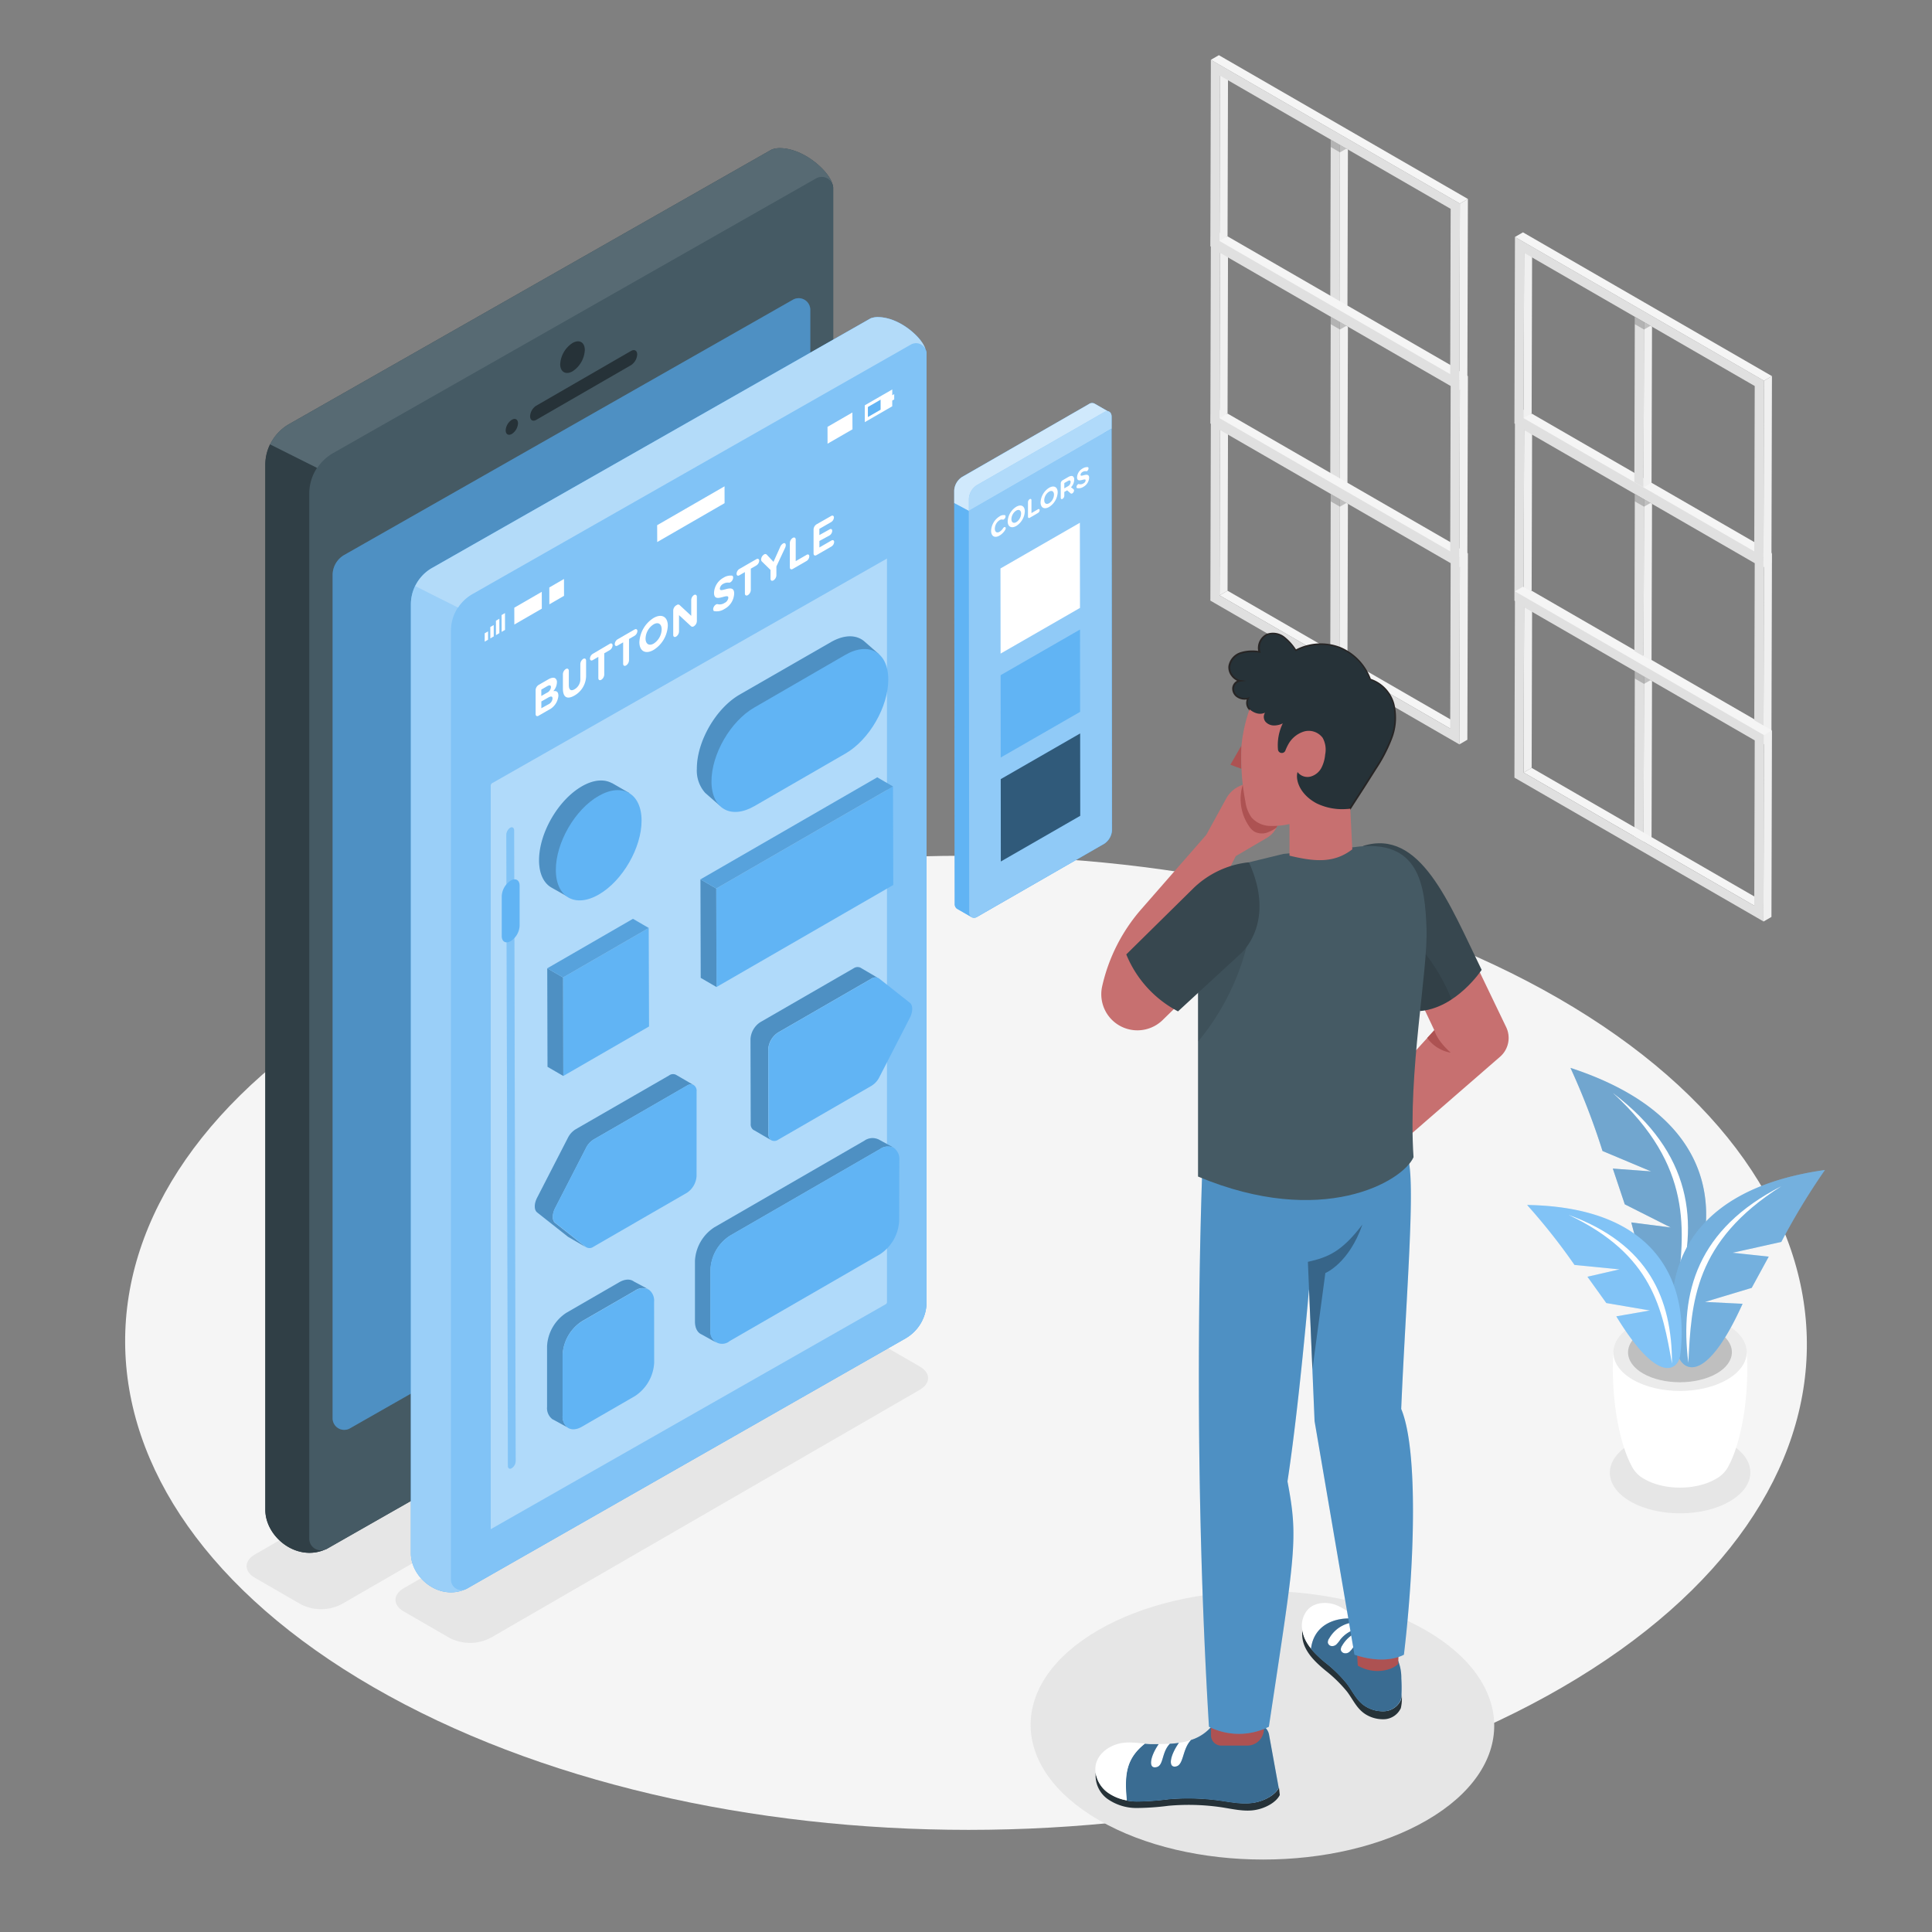 <svg xmlns="http://www.w3.org/2000/svg" viewBox="0 0 500 500"><rect x="0" y="0" width="500" height="500" fill="#808080" stroke="none"/><g id="freepik--Floor--inject-13"><path d="M403.36,258.39c-85.25-49.22-223-49.22-307.73,0s-84.25,129,1,178.25,223,49.23,307.74,0S488.62,307.62,403.36,258.39Z" style="fill:#f5f5f5"></path></g><g id="freepik--Shadows--inject-13"><path d="M66,402.28c-2.91,1.68-2.91,4.4,0,6.07l11.86,6.85a11.53,11.53,0,0,0,10.48,0l130.1-75.11c2.9-1.68,2.93-4.4,0-6.08l-11.86-6.84a11.55,11.55,0,0,0-10.49,0Z" style="fill:#e6e6e6"></path><path d="M104.54,411c-2.91,1.68-2.92,4.4,0,6.07l11.86,6.85a11.55,11.55,0,0,0,10.49,0L238,359.7c2.9-1.67,2.93-4.39,0-6.07l-11.87-6.85a11.59,11.59,0,0,0-10.48,0Z" style="fill:#e6e6e6"></path><path d="M369,421.92c-23.5-13.57-61.49-13.57-84.84,0s-23.23,35.58.27,49.15,61.49,13.57,84.85,0S392.48,435.49,369,421.92Z" style="fill:#e6e6e6"></path><path d="M422,373.66c7.13-4.12,18.64-4.12,25.72,0s7,10.78-.08,14.9-18.64,4.11-25.72,0S414.86,377.77,422,373.66Z" style="fill:#e6e6e6"></path></g><g id="freepik--Windows--inject-13"><polygon points="344.39 127.84 344.27 170.62 346.65 172 346.77 129.21 344.39 127.84" style="fill:#e0e0e0"></polygon><polygon points="346.78 129.21 346.77 129.21 346.65 172 348.72 170.79 348.84 130.4 346.78 129.21" style="fill:#f0f0f0"></polygon><rect x="345.58" y="127.15" height="2.75" transform="translate(61.48 363.54) rotate(-60)" style="fill:#e0e0e0"></rect><polygon points="346.77 131.13 346.77 129.21 344.39 127.84 344.39 129.76 346.77 131.13 346.77 131.13" style="opacity:0.2"></polygon><polygon points="346.77 131.13 348.44 130.17 346.78 129.21 346.77 129.21 346.77 131.13" style="opacity:0.2"></polygon><rect x="345.58" y="127.15" height="2.75" transform="translate(61.48 363.54) rotate(-60)" style="fill:#e0e0e0"></rect><polygon points="344.39 81.99 344.27 124.77 346.65 126.14 346.77 83.36 344.39 81.99" style="fill:#e0e0e0"></polygon><polygon points="346.78 83.36 346.77 83.36 346.65 126.14 348.72 124.94 348.84 84.55 346.78 83.36" style="fill:#f0f0f0"></polygon><rect x="345.58" y="81.3" height="2.75" transform="translate(101.21 340.63) rotate(-60)" style="fill:#e0e0e0"></rect><polygon points="346.77 85.28 346.77 83.36 344.39 81.99 344.39 83.91 346.77 85.28 346.77 85.28" style="opacity:0.2"></polygon><polygon points="346.77 85.28 348.44 84.32 346.78 83.36 346.77 83.36 346.77 85.28" style="opacity:0.2"></polygon><rect x="345.58" y="81.3" height="2.75" transform="translate(101.2 340.62) rotate(-60)" style="fill:#e0e0e0"></rect><polygon points="344.39 36.13 344.27 78.92 346.65 80.29 346.77 37.51 344.39 36.13" style="fill:#e0e0e0"></polygon><polygon points="346.78 37.51 346.77 37.51 346.65 80.29 348.72 79.09 348.84 38.7 346.78 37.51" style="fill:#f0f0f0"></polygon><rect x="345.59" y="35.45" height="2.75" transform="translate(140.92 317.7) rotate(-60)" style="fill:#e0e0e0"></rect><polygon points="346.77 39.43 346.77 37.51 344.39 36.13 344.39 38.05 346.77 39.43 346.77 39.43" style="opacity:0.2"></polygon><polygon points="346.77 39.43 348.44 38.47 346.78 37.51 346.77 37.51 346.77 39.43" style="opacity:0.2"></polygon><rect x="345.59" y="35.45" height="2.75" transform="translate(140.92 317.7) rotate(-60)" style="fill:#e0e0e0"></rect><polygon points="423.09 173.69 422.97 216.47 425.35 217.85 425.47 175.06 423.09 173.69" style="fill:#e0e0e0"></polygon><polygon points="425.48 175.06 425.47 175.06 425.35 217.85 427.42 216.65 427.54 176.25 425.48 175.06" style="fill:#f0f0f0"></polygon><rect x="424.28" y="173" height="2.75" transform="translate(61.13 454.64) rotate(-60)" style="fill:#e0e0e0"></rect><polygon points="425.47 176.99 425.47 175.06 423.09 173.69 423.09 175.61 425.47 176.99 425.47 176.99" style="opacity:0.2"></polygon><polygon points="425.47 176.99 427.14 176.03 425.48 175.06 425.47 175.06 425.47 176.99" style="opacity:0.2"></polygon><rect x="424.28" y="173" height="2.75" transform="translate(61.13 454.64) rotate(-60)" style="fill:#e0e0e0"></rect><g style="isolation:isolate"><polygon points="394.44 111.3 396.51 110.09 396.39 152.88 394.32 154.08 394.44 111.3" style="fill:#f0f0f0"></polygon><polygon points="394.32 154.08 396.39 152.88 456.07 187.34 454.01 188.54 394.32 154.08" style="fill:#f5f5f5"></polygon><path d="M392.07,107.19l64.45,37.2-.14,48.26-64.45-37.21ZM454,188.54l.12-42.79L394.44,111.3l-.12,42.78L454,188.54" style="fill:#e0e0e0"></path><polygon points="392.07 107.19 394.14 105.98 458.58 143.19 456.52 144.39 392.07 107.19" style="fill:#f5f5f5"></polygon><polygon points="456.52 144.39 458.58 143.19 458.45 191.45 456.38 192.65 456.52 144.39" style="fill:#f0f0f0"></polygon></g><polygon points="423.09 127.84 422.97 170.62 425.35 172 425.47 129.21 423.09 127.84" style="fill:#e0e0e0"></polygon><polygon points="425.48 129.21 425.47 129.21 425.35 172 427.42 170.79 427.54 130.4 425.48 129.21" style="fill:#f0f0f0"></polygon><rect x="424.28" y="127.15" height="2.75" transform="translate(100.82 431.69) rotate(-60)" style="fill:#e0e0e0"></rect><polygon points="425.47 131.13 425.47 129.21 423.09 127.84 423.09 129.76 425.47 131.13 425.47 131.13" style="opacity:0.2"></polygon><polygon points="425.47 131.13 427.14 130.17 425.48 129.21 425.47 129.21 425.47 131.13" style="opacity:0.2"></polygon><rect x="424.28" y="127.15" height="2.75" transform="translate(100.82 431.69) rotate(-60)" style="fill:#e0e0e0"></rect><g style="isolation:isolate"><polygon points="394.44 65.44 396.51 64.24 396.39 107.03 394.32 108.23 394.44 65.44" style="fill:#f0f0f0"></polygon><polygon points="394.32 108.23 396.39 107.03 456.07 141.48 454.01 142.69 394.32 108.23" style="fill:#f5f5f5"></polygon><path d="M392.07,61.33l64.45,37.21-.14,48.26-64.45-37.21ZM454,142.69l.12-42.79L394.44,65.44l-.12,42.79L454,142.69" style="fill:#e0e0e0"></path><polygon points="392.07 61.33 394.14 60.13 458.58 97.34 456.52 98.54 392.07 61.33" style="fill:#f5f5f5"></polygon><polygon points="456.52 98.54 458.58 97.34 458.45 145.59 456.38 146.8 456.52 98.54" style="fill:#f0f0f0"></polygon></g><polygon points="423.09 81.99 422.97 124.77 425.35 126.14 425.47 83.36 423.09 81.99" style="fill:#e0e0e0"></polygon><polygon points="425.48 83.36 425.47 83.36 425.35 126.14 427.42 124.94 427.54 84.55 425.48 83.36" style="fill:#f0f0f0"></polygon><rect x="424.28" y="81.3" height="2.75" transform="translate(140.55 408.78) rotate(-60)" style="fill:#e0e0e0"></rect><polygon points="425.47 85.28 425.47 83.36 423.09 81.99 423.09 83.91 425.47 85.28 425.47 85.28" style="opacity:0.2"></polygon><polygon points="425.47 85.28 427.14 84.32 425.48 83.36 425.47 83.36 425.47 85.28" style="opacity:0.2"></polygon><rect x="424.28" y="81.3" height="2.75" transform="translate(140.54 408.77) rotate(-60)" style="fill:#e0e0e0"></rect><polygon points="315.75 111.3 317.81 110.09 317.69 152.88 315.62 154.08 315.75 111.3" style="fill:#f0f0f0"></polygon><polygon points="315.62 154.08 317.69 152.88 377.38 187.34 375.31 188.54 315.62 154.08" style="fill:#f5f5f5"></polygon><path d="M313.37,107.19l64.45,37.2-.14,48.26-64.44-37.21Zm61.94,81.35.12-42.79L315.75,111.3l-.13,42.78,59.69,34.46" style="fill:#e0e0e0"></path><polygon points="313.37 107.19 315.44 105.98 379.89 143.19 377.82 144.39 313.37 107.19" style="fill:#f5f5f5"></polygon><polygon points="377.82 144.39 379.89 143.19 379.75 191.45 377.68 192.65 377.82 144.39" style="fill:#f0f0f0"></polygon><polygon points="315.75 65.44 317.81 64.24 317.69 107.03 315.62 108.23 315.75 65.44" style="fill:#f0f0f0"></polygon><polygon points="315.62 108.23 317.69 107.03 377.38 141.48 375.31 142.69 315.62 108.23" style="fill:#f5f5f5"></polygon><path d="M313.37,61.33l64.45,37.21-.14,48.26-64.44-37.21Zm61.94,81.36.12-42.79L315.75,65.44l-.13,42.79,59.69,34.46" style="fill:#e0e0e0"></path><polygon points="313.37 61.33 315.44 60.13 379.89 97.34 377.82 98.54 313.37 61.33" style="fill:#f5f5f5"></polygon><polygon points="377.82 98.54 379.89 97.34 379.75 145.59 377.68 146.8 377.82 98.54" style="fill:#f0f0f0"></polygon><polygon points="315.75 19.59 317.81 18.39 317.69 61.17 315.62 62.38 315.75 19.59" style="fill:#f0f0f0"></polygon><polygon points="315.62 62.38 317.69 61.17 377.38 95.63 375.31 96.83 315.62 62.38" style="fill:#f5f5f5"></polygon><path d="M313.37,15.48l64.45,37.21-.14,48.25-64.44-37.2Zm61.94,81.35.12-42.78L315.75,19.59l-.13,42.79,59.69,34.45" style="fill:#e0e0e0"></path><polygon points="313.37 15.48 315.44 14.28 379.89 51.49 377.82 52.69 313.37 15.48" style="fill:#f5f5f5"></polygon><polygon points="377.82 52.69 379.89 51.49 379.75 99.74 377.68 100.94 377.82 52.69" style="fill:#f0f0f0"></polygon><polygon points="394.44 157.15 396.51 155.95 396.39 198.73 394.32 199.93 394.44 157.15" style="fill:#f0f0f0"></polygon><polygon points="394.32 199.93 396.39 198.73 456.07 233.19 454.01 234.39 394.32 199.93" style="fill:#f5f5f5"></polygon><path d="M392.07,153l64.45,37.21-.14,48.25-64.45-37.21ZM454,234.39l.12-42.78-59.69-34.46-.12,42.78L454,234.39" style="fill:#e0e0e0"></path><polygon points="392.07 153.04 394.14 151.84 458.58 189.04 456.52 190.25 392.07 153.04" style="fill:#f5f5f5"></polygon><polygon points="456.52 190.25 458.58 189.04 458.45 237.3 456.38 238.5 456.52 190.25" style="fill:#f0f0f0"></polygon></g><g id="freepik--Plant--inject-13"><path d="M417.55,350l17.25.5,17.25-.5c.75,11.65-1.53,23.52-4.66,29.32h0a7.83,7.83,0,0,1-3.41,3.47c-5.09,2.94-13.32,2.94-18.38,0a7.67,7.67,0,0,1-3.41-3.56C419.06,373.39,416.81,361.58,417.55,350Z" style="fill:#fff"></path><path d="M422.64,342.92c-6.76,3.9-6.79,10.23-.08,14.13s17.64,3.91,24.4,0,6.79-10.23.08-14.13S429.4,339,422.64,342.92Z" style="fill:#ebebeb"></path><path d="M425.32,344.47c-5.28,3-5.31,8-.07,11s13.76,3,19,0,5.3-8,.06-11S430.59,341.43,425.32,344.47Z" style="fill:#e0e0e0"></path><g style="opacity:0.15"><path d="M425.32,344.47c-5.28,3-5.31,8-.07,11s13.76,3,19,0,5.3-8,.06-11S430.59,341.43,425.32,344.47Z"></path></g><path d="M406.44,276.37c38.87,12.73,39.23,38.74,30.46,57.26-2.21,3.75-8.9,5.76-14.72-17.27l10.21,1.31-11.9-6-3.09-9.24,9.92.73-12.59-5.29A186.39,186.39,0,0,0,406.44,276.37Z" style="fill:#61B4F4"></path><path d="M406.44,276.37c38.87,12.73,39.23,38.74,30.46,57.26-2.21,3.75-8.9,5.76-14.72-17.27l10.21,1.31-11.9-6-3.09-9.24,9.92.73-12.59-5.29A186.39,186.39,0,0,0,406.44,276.37Z" style="opacity:0.2"></path><path d="M406.44,276.37c38.87,12.73,39.23,38.74,30.46,57.26-2.21,3.75-8.9,5.76-14.72-17.27l10.21,1.31-11.9-6-3.09-9.24,9.92.73-12.59-5.29A186.39,186.39,0,0,0,406.44,276.37Z" style="fill:#fff;opacity:0.2"></path><path d="M417.43,282.88c20.51,15.56,22.36,33.4,16.56,52C436,318.5,438.26,301.92,417.43,282.88Z" style="fill:#fff"></path><path d="M472.29,302.79c-38.33,5.4-43,29.56-37.89,48.27,1.44,3.86,7.33,6.84,16.58-13.64l-9.73-.48,12.09-3.64,4.41-8.09-9.36-1L461,321.41A174.68,174.68,0,0,1,472.29,302.79Z" style="fill:#61B4F4"></path><path d="M472.29,302.79c-38.33,5.4-43,29.56-37.89,48.27,1.44,3.86,7.33,6.84,16.58-13.64l-9.73-.48,12.09-3.64,4.41-8.09-9.36-1L461,321.41A174.68,174.68,0,0,1,472.29,302.79Z" style="fill:#fff;opacity:0.2"></path><path d="M472.29,302.79c-38.33,5.4-43,29.56-37.89,48.27,1.44,3.86,7.33,6.84,16.58-13.64l-9.73-.48,12.09-3.64,4.41-8.09-9.36-1L461,321.41A174.68,174.68,0,0,1,472.29,302.79Z" style="opacity:0.1"></path><path d="M461,307c-21.67,11.09-26.36,27.39-24.06,45.7C437.71,337.11,438.41,321.3,461,307Z" style="fill:#fff"></path><path d="M395.22,311.85c35.15.57,42,21.83,39.55,39.26-.86,3.64-5.84,7-16.47-10.44l8.71-1.52-11.3-1.93-4.88-6.8,8.33-1.91-11.68-1.15A159.07,159.07,0,0,0,395.22,311.85Z" style="fill:#61B4F4"></path><path d="M405.9,314.39c20.78,7.57,26.83,21.74,26.81,38.5C430.22,338.91,427.83,324.73,405.9,314.39Z" style="fill:#fff"></path><path d="M395.22,311.85c35.15.57,42,21.83,39.55,39.26-.86,3.64-5.84,7-16.47-10.44l8.71-1.52-11.3-1.93-4.88-6.8,8.33-1.91-11.68-1.15A159.07,159.07,0,0,0,395.22,311.85Z" style="fill:#fff;opacity:0.2"></path></g><g id="freepik--Device--inject-13"><path d="M215.36,47.46h0c-.91-3.19-7.38-9.25-13.82-9.12a6,6,0,0,0-1.81.35L74.68,109.84a12.14,12.14,0,0,0-6,10.39V390.75c0,6.89,7.94,13.46,15.4,10.3l0,0a2.18,2.18,0,0,0,.48-.19l125.07-71.27a12,12,0,0,0,6-10.39V48.76A2.94,2.94,0,0,0,215.36,47.46Z" style="fill:#37474f"></path><path d="M215.36,47.46h0c-.91-3.19-7.38-9.25-13.82-9.12a6,6,0,0,0-1.81.35L74.68,109.84a12.14,12.14,0,0,0-6,10.39V390.75c0,6.89,7.94,13.46,15.4,10.3l0,0a2.18,2.18,0,0,0,.48-.19l125.07-71.27a12,12,0,0,0,6-10.39V48.76A2.94,2.94,0,0,0,215.36,47.46Z" style="fill:#455a64"></path><path d="M86.08,148.83a6,6,0,0,1,3-5.2L205.23,77.56a3,3,0,0,1,4.47,2.6V298.29a6,6,0,0,1-3,5.2L90.55,369.66a3,3,0,0,1-4.47-2.6Z" style="fill:#61B4F4"></path><path d="M86.08,148.83a6,6,0,0,1,3-5.2L205.23,77.56a3,3,0,0,1,4.47,2.6V298.29a6,6,0,0,1-3,5.2L90.55,369.66a3,3,0,0,1-4.47-2.6Z" style="opacity:0.2"></path><path d="M68.64,120.23V390.75c0,6.89,7.94,13.46,15.4,10.3l0,0a3,3,0,0,1-4-2.79V127.71a12,12,0,0,1,2-6.61L69.88,115A11.88,11.88,0,0,0,68.64,120.23Z" style="opacity:0.3"></path><path d="M201.55,38.33a6,6,0,0,0-1.81.35L74.68,109.84a11.87,11.87,0,0,0-4.8,5.15l12.24,6.11a11.91,11.91,0,0,1,4-3.79L211.21,46.16a3,3,0,0,1,4.15,1.3h0C214.46,44.26,208,38.2,201.55,38.33Z" style="fill:#fff;opacity:0.1"></path><path d="M163.3,90.83c.88-.51,1.61-.11,1.61.9a3.56,3.56,0,0,1-1.6,2.77l-24.53,14.16c-.88.51-1.59.08-1.59-.93a3.43,3.43,0,0,1,1.58-2.73Z" style="fill:#263238"></path><path d="M132.47,108.64c.87-.51,1.58-.11,1.59.9a3.55,3.55,0,0,1-1.58,2.76c-.88.51-1.61.09-1.61-.92A3.46,3.46,0,0,1,132.47,108.64Z" style="fill:#263238"></path><path d="M148.17,88.77c1.76-1,3.17-.21,3.18,1.81a7,7,0,0,1-3.16,5.51c-1.75,1-3.21.19-3.21-1.83A7,7,0,0,1,148.17,88.77Z" style="fill:#263238"></path><path d="M148.18,343.44c3.57-2.07,6.46-.42,6.47,3.68a14.29,14.29,0,0,1-6.43,11.23c-3.57,2.06-6.53.37-6.55-3.74A14.3,14.3,0,0,1,148.18,343.44Z" style="fill:#263238"></path></g><g id="freepik--Screen--inject-13"><path d="M239.5,90.35h0a10,10,0,0,0-2.79-3.92,17.31,17.31,0,0,0-5.44-3.52,10.86,10.86,0,0,0-1.05-.36,10.95,10.95,0,0,0-3.26-.48,6,6,0,0,0-1.47.25l-.17.07L111.81,147a10.31,10.31,0,0,0-2,1.49,10.83,10.83,0,0,0-1.79,2.16,10.47,10.47,0,0,0-.6,1,11,11,0,0,0-1,3.52,10.24,10.24,0,0,0-.07,1.25V402h0c0,5.08,4.76,10,10.17,10.09a9.13,9.13,0,0,0,3.81-.74l0,0,.22-.08.22-.1L234.31,346.4a10.85,10.85,0,0,0,5.48-9.43V91.53A2.54,2.54,0,0,0,239.5,90.35Z" style="fill:#61B4F4"></path><path d="M239.5,90.35h0c-.82-2.89-6.69-8.39-12.54-8.28a5.35,5.35,0,0,0-1.64.32L111.81,147a10.79,10.79,0,0,0-4.36,4.67,10.9,10.9,0,0,0-1.12,4.77V402c0,6.25,7.21,12.22,14,9.35l0,0a2.39,2.39,0,0,0,.44-.18L234.31,346.4a10.85,10.85,0,0,0,5.48-9.43V91.53A2.54,2.54,0,0,0,239.5,90.35Z" style="fill:#61B4F4"></path><path d="M106.33,156.41V402c0,6.25,7.21,12.22,14,9.35l0,0a2.7,2.7,0,0,1-3.62-2.54V163.19a10.84,10.84,0,0,1,1.83-6l-11.11-5.56A10.9,10.9,0,0,0,106.33,156.41Z" style="fill:#fff;opacity:0.2"></path><path d="M227,82.06a5.35,5.35,0,0,0-1.64.32L111.81,147a10.79,10.79,0,0,0-4.36,4.67l11.11,5.56a10.9,10.9,0,0,1,3.66-3.45L235.74,89.17a2.69,2.69,0,0,1,3.76,1.18h0C238.69,87.45,232.82,82,227,82.06Z" style="fill:#fff;opacity:0.4"></path><path d="M239.5,90.35h0c-.82-2.89-6.69-8.39-12.54-8.28a5.35,5.35,0,0,0-1.64.32L111.81,147a10.79,10.79,0,0,0-4.36,4.67,10.9,10.9,0,0,0-1.12,4.77V402c0,6.25,7.21,12.22,14,9.35l0,0a2.39,2.39,0,0,0,.44-.18L234.31,346.4a10.85,10.85,0,0,0,5.48-9.43V91.53A2.54,2.54,0,0,0,239.5,90.35Z" style="fill:#fff;opacity:0.2"></path><polygon points="129.23 160.13 129.24 163.86 129.24 163.86 129.23 160.13 128.35 160.64 128.35 160.64 129.23 160.13" style="fill:none"></polygon><polygon points="126.31 165.55 126.31 165.55 126.31 163.4 125.44 163.9 125.44 163.9 126.31 163.4 126.31 165.55" style="fill:none"></polygon><polygon points="126.89 162.27 126.89 162.27 127.53 161.9 126.89 162.27" style="fill:none"></polygon><polygon points="127.54 164.84 127.78 164.71 127.77 161.77 127.77 161.77 127.78 164.71 127.54 164.84" style="fill:none"></polygon><polygon points="220.6 106.75 220.62 111.11 220.62 111.11 220.6 106.75 214.16 110.47 214.16 110.47 220.6 106.75" style="fill:none"></polygon><polygon points="230.93 103.66 230.93 105.15 223.83 109.25 223.83 109.25 230.93 105.15 230.93 103.66 231.44 103.37 231.43 101.99 231.43 101.99 231.44 103.37 230.93 103.66" style="fill:none"></polygon><polygon points="140.22 157.52 140.22 157.52 140.21 153.16 133.1 157.27 133.1 157.27 140.21 153.16 140.22 157.52" style="fill:none"></polygon><polygon points="187.51 125.86 187.52 130.22 187.52 130.22 187.51 125.86 170.07 135.92 170.07 135.92 187.51 125.86" style="fill:none"></polygon><polygon points="129.81 159.17 129.81 159.17 130.69 158.66 129.81 159.17" style="fill:none"></polygon><polygon points="130.34 163.23 130.7 163.02 130.69 158.66 130.7 163.02 130.34 163.23" style="fill:none"></polygon><polygon points="142.16 152.04 142.16 152.04 143.76 151.11 142.16 152.04" style="fill:none"></polygon><polygon points="145.96 149.84 145.96 149.84 145.97 154.2 145.96 149.84" style="fill:none"></polygon><polygon points="224.58 105.33 224.59 107.94 227.89 106.03 227.88 103.42 224.58 105.33" style="fill:#61B4F4"></polygon><path d="M230.92,100.79l-7.11,4.1v4.36l7.1-4.1v-1.49l.51-.29V102l-.18.1-.32.19Zm-3,5.24-3.31,1.91v-2.61h0l3.3-1.91V106Z" style="fill:#fff"></path><polygon points="170.07 135.92 170.09 140.28 187.52 130.22 187.51 125.86 170.07 135.92" style="fill:#fff"></polygon><polygon points="214.16 110.47 214.17 114.83 220.62 111.11 220.6 106.75 214.16 110.47" style="fill:#fff"></polygon><polygon points="128.35 160.64 128.36 164.37 129.24 163.86 129.23 160.13 128.35 160.64" style="fill:#fff"></polygon><polygon points="142.17 156.4 145.97 154.2 145.96 149.84 145.96 149.84 143.76 151.11 142.16 152.04 142.16 152.04 142.17 156.4" style="fill:#fff"></polygon><polygon points="133.11 161.63 140.22 157.52 140.22 157.52 140.21 153.16 133.1 157.27 133.1 157.27 133.11 161.63" style="fill:#fff"></polygon><polygon points="129.82 163.53 130.34 163.23 130.7 163.02 130.69 158.66 129.81 159.17 129.81 159.17 129.82 163.53" style="fill:#fff"></polygon><polygon points="126.9 165.22 127.54 164.84 127.78 164.71 127.77 161.77 127.77 161.77 127.53 161.9 126.89 162.27 126.89 162.27 126.9 165.22" style="fill:#fff"></polygon><polygon points="125.44 166.06 126.31 165.55 126.31 165.55 126.31 163.4 125.44 163.9 125.44 163.9 125.44 166.06" style="fill:#fff"></polygon><path d="M143.2,178.86c.8-.11,1.3.13,1.31,1.21a4.5,4.5,0,0,1-2.6,3.7l-2.53,1.46c-.42.25-.76.06-.76-.43l0-6.21a1.66,1.66,0,0,1,.76-1.32l2.46-1.42c.78-.45,1.41-.56,1.81-.34a1.16,1.16,0,0,1,.48,1.08v0A3.54,3.54,0,0,1,143.2,178.86Zm-.21,1.89v0c0-.53-.35-.66-1.13-.21l-1.76,1v1.75l1.81-1a1.82,1.82,0,0,0,1.08-1.49m-2.9-2.36v1.68l1.41-.81a1.79,1.79,0,0,0,1.09-1.47v0c0-.52-.35-.61-1-.24l-1.5.87" style="fill:#fff"></path><path d="M150.91,170.53c.43-.24.77-.05.77.44v3.69a5.93,5.93,0,0,1-3,5.34c-1.86,1.08-3,.54-3-1.81v-3.73a1.65,1.65,0,0,1,.76-1.32c.43-.25.76,0,.77.44v3.69c0,1.3.57,1.65,1.49,1.11a3,3,0,0,0,1.49-2.77v-3.76A1.71,1.71,0,0,1,150.91,170.53Z" style="fill:#fff"></path><path d="M157.84,166.6c.38-.22.7,0,.7.41a1.57,1.57,0,0,1-.7,1.22l-1.46.84v5.53a1.66,1.66,0,0,1-.76,1.32c-.42.25-.77.06-.77-.44V170l-1.47.85c-.38.22-.7,0-.7-.41a1.54,1.54,0,0,1,.7-1.21Z" style="fill:#fff"></path><path d="M164.25,162.9c.39-.22.71,0,.71.4a1.57,1.57,0,0,1-.7,1.22l-1.47.85,0,5.53a1.69,1.69,0,0,1-.76,1.32c-.43.24-.76.05-.76-.45l0-5.53-1.47.85c-.39.23-.7,0-.7-.4a1.56,1.56,0,0,1,.7-1.22Z" style="fill:#fff"></path><path d="M169.15,159.93c2.14-1.23,3.68-.28,3.68,2a7.82,7.82,0,0,1-3.68,6.27c-2.13,1.23-3.67.29-3.68-2A7.87,7.87,0,0,1,169.15,159.93Zm2.09,2.94v0c0-1.36-.87-2-2.1-1.28a4.49,4.49,0,0,0-2.07,3.67v0c0,1.37.88,2,2.1,1.3a4.51,4.51,0,0,0,2.07-3.69" style="fill:#fff"></path><path d="M179.59,154c.41-.24.76,0,.76.43l0,6.33a1.64,1.64,0,0,1-.77,1.31l0,0a.59.59,0,0,1-.79-.05l-3.06-2.83v4.26a1.64,1.64,0,0,1-.75,1.3c-.41.24-.75.05-.75-.43l0-6.33a1.65,1.65,0,0,1,.76-1.32l.16-.09a.58.58,0,0,1,.79.06l2.95,2.74v-4.11A1.64,1.64,0,0,1,179.59,154Z" style="fill:#fff"></path><path d="M187.21,149.53a3.42,3.42,0,0,1,2.2-.56c.16,0,.33.16.33.5a1.5,1.5,0,0,1-.71,1.22.59.59,0,0,1-.38.1,2.36,2.36,0,0,0-1.46.3,1.58,1.58,0,0,0-.89,1.21v0c0,.52.3.52,1.5.19,1.41-.4,2.2-.27,2.2,1.12a4.71,4.71,0,0,1-2.53,4,3.62,3.62,0,0,1-2.61.55c-.16,0-.28-.22-.29-.49a1.51,1.51,0,0,1,.72-1.22.59.59,0,0,1,.43-.09,2.24,2.24,0,0,0,1.77-.31,1.7,1.7,0,0,0,1-1.33c0-.46-.24-.55-1.4-.22-1.39.39-2.3.47-2.3-1.11v0A4.68,4.68,0,0,1,187.21,149.53Z" style="fill:#fff"></path><path d="M195.77,144.7c.39-.22.71,0,.71.41a1.57,1.57,0,0,1-.7,1.21l-1.47.85,0,5.53a1.69,1.69,0,0,1-.76,1.32c-.43.24-.77.06-.77-.44l0-5.53-1.46.85c-.39.22-.7,0-.7-.41a1.57,1.57,0,0,1,.69-1.22Z" style="fill:#fff"></path><path d="M202.61,140.68c.47-.27.74-.06.75.42a1.9,1.9,0,0,1-.2.73l-2.23,4.76v2.29a1.65,1.65,0,0,1-.76,1.32c-.42.24-.76.06-.76-.44V147.5l-2.25-2.2a.69.69,0,0,1-.18-.52,1.61,1.61,0,0,1,.75-1.28.54.54,0,0,1,.76.1l1.69,1.81,1.7-3.79A1.94,1.94,0,0,1,202.61,140.68Z" style="fill:#fff"></path><path d="M205.16,139.21c.43-.24.76-.05.77.44v5.57l2.82-1.63c.39-.23.7-.05.7.39a1.52,1.52,0,0,1-.69,1.19l-3.59,2.07c-.42.25-.76.06-.76-.43l0-6.28A1.66,1.66,0,0,1,205.16,139.21Z" style="fill:#fff"></path><path d="M215.13,133.52c.37-.21.69,0,.69.39a1.52,1.52,0,0,1-.68,1.18l-3.09,1.78v1.61L214.7,137c.37-.22.68-.05.68.39a1.51,1.51,0,0,1-.68,1.17L212.06,140v1.68l3.14-1.81c.37-.22.68,0,.68.39a1.49,1.49,0,0,1-.68,1.16l-3.88,2.24c-.44.25-.77.06-.77-.43l0-6.21a1.66,1.66,0,0,1,.76-1.32Z" style="fill:#fff"></path><path d="M127,203.23a.76.76,0,0,1,.12-.33.73.73,0,0,1,.19-.2l102.25-58.17V337a.63.63,0,0,1-.3.53L127,395.77Z" style="fill:#61B4F4"></path><path d="M127,203.23a.76.76,0,0,1,.12-.33.73.73,0,0,1,.19-.2l102.25-58.17V337a.63.63,0,0,1-.3.53L127,395.77Z" style="fill:#fff;opacity:0.5"></path><path d="M162.87,205.24l-4.47-2.57,0,0-.07,0h0c-2-1.09-4.74-.9-7.75.84-6.13,3.54-11.09,12.11-11.07,19.16,0,3.44,1.22,5.87,3.16,7h0l.1.06,0,0,4,2.26,1.15-1.9a11.81,11.81,0,0,0,2.72-1.17c6.12-3.53,11.07-12.11,11-19.14a11.82,11.82,0,0,0-.2-2.22Z" style="fill:#61B4F4"></path><path d="M162.87,205.24l-4.47-2.57,0,0-.07,0h0c-2-1.09-4.74-.9-7.75.84-6.13,3.54-11.09,12.11-11.07,19.16,0,3.44,1.22,5.87,3.16,7h0l.1.06,0,0,4,2.26,1.15-1.9a11.81,11.81,0,0,0,2.72-1.17c6.12-3.53,11.07-12.11,11-19.14a11.82,11.82,0,0,0-.2-2.22Z" style="opacity:0.2"></path><path d="M154.91,206c6.12-3.53,11.11-.69,11.13,6.35s-4.93,15.61-11.06,19.15-11.11.7-11.13-6.34S148.78,209.5,154.91,206Z" style="fill:#61B4F4"></path><polygon points="145.71 252.97 145.78 278.46 167.97 265.65 167.89 240.16 145.71 252.97" style="fill:#61B4F4"></polygon><polygon points="141.63 250.6 141.7 276.09 145.78 278.46 145.71 252.97 141.63 250.6" style="fill:#61B4F4"></polygon><polygon points="141.63 250.6 141.7 276.09 145.78 278.46 145.71 252.97 141.63 250.6" style="opacity:0.2"></polygon><polygon points="167.89 240.16 163.81 237.79 141.63 250.6 145.71 252.97 167.89 240.16" style="fill:#61B4F4"></polygon><polygon points="167.89 240.16 163.81 237.79 141.63 250.6 145.71 252.97 167.89 240.16" style="opacity:0.1"></polygon><polygon points="231.11 203.54 185.36 229.95 185.43 255.44 231.18 229.03 231.11 203.54" style="fill:#61B4F4"></polygon><polygon points="181.28 227.58 181.35 253.07 185.43 255.44 185.36 229.95 181.28 227.58" style="fill:#61B4F4"></polygon><polygon points="181.28 227.58 181.35 253.07 185.43 255.44 185.36 229.95 181.28 227.58" style="opacity:0.2"></polygon><polygon points="231.11 203.54 227.03 201.17 181.28 227.58 185.36 229.95 231.11 203.54" style="fill:#61B4F4"></polygon><polygon points="231.11 203.54 227.03 201.17 181.28 227.58 185.36 229.95 231.11 203.54" style="opacity:0.1"></polygon><path d="M143.67,312.64l8-15.56a5.32,5.32,0,0,1,1.95-2.17L177.72,281a1.81,1.81,0,0,1,1.78-.19h0l-4.42-2.57h0a1.69,1.69,0,0,0-1.92.09L149,292.25a5.4,5.4,0,0,0-2,2.17l-8,15.56c-.8,1.55-.79,3.15,0,3.78l8,6.32,4.58,2.66-8-6.32C142.88,315.79,142.88,314.19,143.67,312.64Z" style="fill:#61B4F4"></path><path d="M143.67,312.64l8-15.56a5.32,5.32,0,0,1,1.95-2.17L177.72,281a1.81,1.81,0,0,1,1.78-.19h0l-4.42-2.57h0a1.69,1.69,0,0,0-1.92.09L149,292.25a5.4,5.4,0,0,0-2,2.17l-8,15.56c-.8,1.55-.79,3.15,0,3.78l8,6.32,4.58,2.66-8-6.32C142.88,315.79,142.88,314.19,143.67,312.64Z" style="opacity:0.2"></path><path d="M180.28,282.44a1.75,1.75,0,0,0-.78-1.65,1.81,1.81,0,0,0-1.78.19L153.6,294.91a5.32,5.32,0,0,0-1.95,2.17l-8,15.56c-.79,1.55-.79,3.15,0,3.78l8,6.32a1.71,1.71,0,0,0,1.95-.09l24.13-13.93a5.57,5.57,0,0,0,2.54-4.4Z" style="fill:#61B4F4"></path><path d="M198.86,293.5l-.06-21.88a5.64,5.64,0,0,1,2.55-4.41l24.12-13.92a1.93,1.93,0,0,1,1.63-.26h0l-4.41-2.59v0a1.81,1.81,0,0,0-1.79.17l-24.13,13.93a5.6,5.6,0,0,0-2.54,4.41l.06,21.88a1.78,1.78,0,0,0,.72,1.61h.05l4.55,2.65A1.79,1.79,0,0,1,198.86,293.5Z" style="fill:#61B4F4"></path><path d="M198.86,293.5l-.06-21.88a5.64,5.64,0,0,1,2.55-4.41l24.12-13.92a1.93,1.93,0,0,1,1.63-.26h0l-4.41-2.59v0a1.81,1.81,0,0,0-1.79.17l-24.13,13.93a5.6,5.6,0,0,0-2.54,4.41l.06,21.88a1.78,1.78,0,0,0,.72,1.61h.05l4.55,2.65A1.79,1.79,0,0,1,198.86,293.5Z" style="opacity:0.2"></path><path d="M199.64,295.15Z" style="fill:#e6e6e6"></path><path d="M235.47,259.52l-8-6.32a1,1,0,0,0-.33-.17,1.93,1.93,0,0,0-1.63.26l-24.12,13.92a5.64,5.64,0,0,0-2.55,4.41l.06,21.88a1.79,1.79,0,0,0,.75,1.63h0a1.81,1.81,0,0,0,1.79-.2L225.55,281a5.38,5.38,0,0,0,2-2.18l8-15.56C236.27,261.74,236.27,260.14,235.47,259.52Z" style="fill:#61B4F4"></path><path d="M145.61,366.3l0-15.71a11,11,0,0,1,5-8.66l13.68-7.9a3.58,3.58,0,0,1,3.5-.38l-3.75-2h0c-.93-.68-2.28-.67-3.79.2l-13.67,7.9a11,11,0,0,0-5,8.66l0,15.72a3.61,3.61,0,0,0,1.31,3.1h0a1.88,1.88,0,0,0,.44.24l3.55,1.94h0A3.64,3.64,0,0,1,145.61,366.3Z" style="fill:#61B4F4"></path><path d="M145.61,366.3l0-15.71a11,11,0,0,1,5-8.66l13.68-7.9a3.58,3.58,0,0,1,3.5-.38l-3.75-2h0c-.93-.68-2.28-.67-3.79.2l-13.67,7.9a11,11,0,0,0-5,8.66l0,15.72a3.61,3.61,0,0,0,1.31,3.1h0a1.88,1.88,0,0,0,.44.24l3.55,1.94h0A3.64,3.64,0,0,1,145.61,366.3Z" style="opacity:0.2"></path><path d="M167.85,333.7h0Z" style="fill:#61B4F4"></path><path d="M169.28,336.9a3.55,3.55,0,0,0-1.44-3.2h0l-.07,0a3.58,3.58,0,0,0-3.5.38l-13.68,7.9a11,11,0,0,0-5,8.66l0,15.71a3.64,3.64,0,0,0,1.28,3.09c.92.66,2.26.64,3.75-.22l13.68-7.9a11,11,0,0,0,5-8.65Z" style="fill:#61B4F4"></path><path d="M183.89,344.19l0-15.71a11,11,0,0,1,5-8.66l38.86-22.44a3.59,3.59,0,0,1,3.53-.37h0l-4-2.18-.07,0-.09-.05h0a3.63,3.63,0,0,0-3.4.42l-38.86,22.44a11,11,0,0,0-5,8.66l0,15.72c0,1.74.69,2.91,1.76,3.35h0l3.73,2.06h0A3.54,3.54,0,0,1,183.89,344.19Z" style="fill:#61B4F4"></path><path d="M183.89,344.19l0-15.71a11,11,0,0,1,5-8.66l38.86-22.44a3.59,3.59,0,0,1,3.53-.37h0l-4-2.18-.07,0-.09-.05h0a3.63,3.63,0,0,0-3.4.42l-38.86,22.44a11,11,0,0,0-5,8.66l0,15.72c0,1.74.69,2.91,1.76,3.35h0l3.73,2.06h0A3.54,3.54,0,0,1,183.89,344.19Z" style="opacity:0.2"></path><path d="M232.74,300.25a3.52,3.52,0,0,0-1.5-3.24,3.59,3.59,0,0,0-3.53.37l-38.86,22.44a11,11,0,0,0-5,8.66l0,15.71a3.07,3.07,0,0,0,5,2.87l38.85-22.43a11,11,0,0,0,5-8.66Z" style="fill:#61B4F4"></path><path d="M227.5,169.33l-3.93-3.44,0,0h0c-2.05-1.65-5.12-1.67-8.56.31L191.4,179.78c-6.12,3.54-11.07,12.11-11.05,19.15a8.63,8.63,0,0,0,2.17,6.28h0l.27.23.18.16,3.34,2.93-.2-1.77a9.68,9.68,0,0,0,5.38-1.5L215,191.66c6.13-3.53,11.08-12.1,11.06-19.15a11.75,11.75,0,0,0-.32-2.76Z" style="fill:#61B4F4"></path><path d="M227.5,169.33l-3.93-3.44,0,0h0c-2.05-1.65-5.12-1.67-8.56.31L191.4,179.78c-6.12,3.54-11.07,12.11-11.05,19.15a8.63,8.63,0,0,0,2.17,6.28h0l.27.23.18.16,3.34,2.93-.2-1.77a9.68,9.68,0,0,0,5.38-1.5L215,191.66c6.13-3.53,11.08-12.1,11.06-19.15a11.75,11.75,0,0,0-.32-2.76Z" style="opacity:0.2"></path><path d="M218.75,169.49c6.13-3.54,11.12-.7,11.14,6.34S225,191.44,218.83,195l-23.57,13.61c-6.12,3.53-11.11.7-11.13-6.35s4.93-15.61,11.06-19.14Z" style="fill:#61B4F4"></path><path d="M132,214.25c.57-.33,1-.06,1.05.6l.4,163.3a2.26,2.26,0,0,1-1,1.8c-.58.34-1,.06-1-.6l-.41-163.29A2.32,2.32,0,0,1,132,214.25Z" style="fill:#61B4F4"></path><g style="opacity:0.2"><path d="M132,214.25c.57-.33,1-.06,1.05.6l.4,163.3a2.26,2.26,0,0,1-1,1.8c-.58.34-1,.06-1-.6l-.41-163.29A2.32,2.32,0,0,1,132,214.25Z" style="fill:#fff"></path></g><path d="M132.16,227.9c1.28-.74,2.32-.15,2.32,1.33l0,10.33a5,5,0,0,1-2.31,4c-1.27.74-2.32.15-2.32-1.32l0-10.34A5.1,5.1,0,0,1,132.16,227.9Z" style="fill:#61B4F4"></path></g><g id="freepik--Colors--inject-13"><path d="M287.66,110.94v-3.07a1.46,1.46,0,0,0-.52-1.25h0l-.06,0-.07,0-3.7-2.13h0a1.41,1.41,0,0,0-1.49.12L249,123.42a4.49,4.49,0,0,0-2,3.53v3.28h0l.13,103.68a1.47,1.47,0,0,0,.53,1.26h0l3.81,2.19h0a1.46,1.46,0,0,0,1.49-.12l32.85-18.89a4.47,4.47,0,0,0,2-3.53Zm-38.24,20.58,1.3.68h0Z" style="fill:#61B4F4"></path><path d="M246.94,130.23V127a4.49,4.49,0,0,1,2-3.53l32.85-18.89a1.41,1.41,0,0,1,1.49-.12h0l3.83,2.2s-1.31.82-1.31.85l-.13,0v4.64l-35,20.13Z" style="fill:#61B4F4"></path><path d="M246.94,130.23V127a4.49,4.49,0,0,1,2-3.53l32.85-18.89a1.41,1.41,0,0,1,1.49-.12h0l3.83,2.2s-1.31.82-1.31.85l-.13,0v4.64l-35,20.13Z" style="fill:#fff;opacity:0.7"></path><path d="M252.75,125.59a4.47,4.47,0,0,0-2,3.53v3.08l36.94-21.26v-3.07c0-1.3-.92-1.82-2-1.17Z" style="fill:#61B4F4"></path><g style="opacity:0.5"><path d="M252.75,125.59a4.47,4.47,0,0,0-2,3.53v3.08l36.94-21.26v-3.07c0-1.3-.92-1.82-2-1.17Z" style="fill:#fff"></path></g><path d="M250.84,236.08l-.12-103.88-3.78-2,.13,103.68a1.47,1.47,0,0,0,.53,1.26h0l3.81,2.19h0A1.44,1.44,0,0,1,250.84,236.08Z" style="fill:#61B4F4"></path><path d="M287.66,110.94,250.72,132.2l.12,103.88a1.44,1.44,0,0,0,.57,1.29,1.46,1.46,0,0,0,1.49-.12l32.85-18.89a4.47,4.47,0,0,0,2-3.53Z" style="fill:#61B4F4"></path><path d="M287.66,110.94,250.72,132.2l.12,103.88a1.44,1.44,0,0,0,.57,1.29,1.46,1.46,0,0,0,1.49-.12l32.85-18.89a4.47,4.47,0,0,0,2-3.53Z" style="fill:#fff;opacity:0.3"></path><polygon points="259.01 222.95 279.56 211.13 279.54 189.82 258.99 201.64 259.01 222.95" style="fill:#61B4F4"></polygon><polygon points="259.01 222.95 279.56 211.13 279.54 189.82 258.99 201.64 259.01 222.95" style="opacity:0.5"></polygon><polygon points="258.96 174.74 258.98 196.05 279.53 184.23 279.51 162.92 258.96 174.74" style="fill:#61B4F4"></polygon><polygon points="279.47 135.29 258.92 147.12 258.95 169.15 279.5 157.33 279.47 135.29" style="fill:#fff"></polygon><path d="M258.67,133.65a1.81,1.81,0,0,1,1.39-.32c.1,0,.18.13.18.32a1,1,0,0,1-.45.77.34.34,0,0,1-.27.06,1,1,0,0,0-.85.15,2.69,2.69,0,0,0-1.21,2.19h0c0,.82.5,1.22,1.21.81a2.7,2.7,0,0,0,.91-.9.91.91,0,0,1,.27-.28c.24-.13.43,0,.43.24a.93.93,0,0,1-.15.47,4.23,4.23,0,0,1-1.48,1.46c-1.23.71-2.14.14-2.15-1.23v0A4.64,4.64,0,0,1,258.67,133.65Z" style="fill:#fff"></path><path d="M263,131.16c1.29-.75,2.22-.18,2.22,1.18a4.73,4.73,0,0,1-2.21,3.78c-1.29.74-2.22.17-2.22-1.19A4.72,4.72,0,0,1,263,131.16Zm1.26,1.76h0c0-.82-.52-1.2-1.26-.78a2.74,2.74,0,0,0-1.25,2.21v0c0,.82.53,1.2,1.27.78a2.72,2.72,0,0,0,1.24-2.22" style="fill:#fff"></path><path d="M266.48,129.18c.26-.15.46,0,.46.26v3.35l1.7-1c.23-.13.42,0,.42.24a.9.9,0,0,1-.42.72L266.5,134c-.26.15-.46,0-.46-.26V130A1,1,0,0,1,266.48,129.18Z" style="fill:#fff"></path><path d="M271.51,126.24c1.29-.74,2.21-.18,2.22,1.18a4.73,4.73,0,0,1-2.22,3.78c-1.28.74-2.21.17-2.21-1.19A4.7,4.7,0,0,1,271.51,126.24Zm1.26,1.77v0c0-.82-.53-1.2-1.27-.77a2.71,2.71,0,0,0-1.25,2.21h0c0,.82.53,1.21,1.27.78a2.73,2.73,0,0,0,1.25-2.21" style="fill:#fff"></path><path d="M278,124.15a2.8,2.8,0,0,1-.83,1.95l.65.51a.43.43,0,0,1,.14.33,1,1,0,0,1-.43.74c-.21.11-.35.08-.45,0l-.9-.78-.74.42v1a1,1,0,0,1-.46.79c-.26.15-.46,0-.46-.26V125.1a1,1,0,0,1,.46-.79l1.45-.84c.52-.3.94-.37,1.21-.22A1,1,0,0,1,278,124.15Zm-.92.6v0c0-.45-.28-.52-.73-.26l-.91.52v1.38l.93-.54a1.31,1.31,0,0,0,.71-1.08" style="fill:#fff"></path><path d="M280.19,121.24a2.12,2.12,0,0,1,1.32-.34c.1,0,.2.1.2.3a.9.9,0,0,1-.42.74.36.36,0,0,1-.24,0,1.43,1.43,0,0,0-.87.19,1,1,0,0,0-.54.73h0c0,.32.18.31.91.11s1.32-.16,1.32.67v0a2.87,2.87,0,0,1-1.52,2.37,2.18,2.18,0,0,1-1.57.32.27.27,0,0,1-.18-.29.93.93,0,0,1,.43-.74.35.35,0,0,1,.26,0,1.35,1.35,0,0,0,1.07-.18,1,1,0,0,0,.6-.8v0c0-.27-.14-.32-.84-.13s-1.38.29-1.38-.66A2.77,2.77,0,0,1,280.19,121.24Z" style="fill:#fff"></path></g><g id="freepik--Character--inject-13"><path d="M322,203h0a7.59,7.59,0,0,0-4.68,3.69l-5.14,9.37L295.4,235.26a45.44,45.44,0,0,0-10.16,20h0a9.37,9.37,0,0,0,2.42,8.57h0a9.36,9.36,0,0,0,13.24.15l5.6-5.48-1.22-8.62,14.54-28.32,8-4.69a6.59,6.59,0,0,0,3.17-4.61l.61-3.7Z" style="fill:#c77070"></path><path d="M331.62,208.57,322,203l-.39.13a12.5,12.5,0,0,0,1.58,10.6,4.78,4.78,0,0,0,1.38,1.45,4.1,4.1,0,0,0,3.51.23,9.15,9.15,0,0,0,2.28-1.23,6.51,6.51,0,0,0,.66-1.95Z" style="fill:#ad5252"></path><path d="M368.11,260.09l3.09,6.53-7.4,8.14.54,19.46,23.87-20.73a6.45,6.45,0,0,0,1.58-7.68l-7.28-15.14Z" style="fill:#c77070"></path><path d="M375.47,272.44s-3.35-2.77-4.27-5.82l-1.84,2A9.47,9.47,0,0,0,375.47,272.44Z" style="fill:#ad5252"></path><path d="M367.51,261.66C377,260.83,383.45,251,383.45,251c-8.48-17.37-15.88-36.69-30.69-32.07Z" style="fill:#37474f"></path><path d="M359.08,237.23l8.43,24.43a17.72,17.72,0,0,0,8.16-3A49.59,49.59,0,0,0,359.08,237.23Z" style="opacity:0.1"></path><path d="M331,462.61c-.84,1.77-3.52,3.41-6.46,3.89s-5.91-.15-8.86-.56a59.13,59.13,0,0,0-13.23-.34,68.86,68.86,0,0,1-8.23.59,13,13,0,0,1-7.74-2.45,7.86,7.86,0,0,1-2.9-4.94,7.45,7.45,0,0,0,2.9,6.66,13,13,0,0,0,7.74,2.45,68.84,68.84,0,0,0,8.23-.58,58.54,58.54,0,0,1,13.23.33c2.95.41,6.14,1.26,9.07.78s5.62-2.13,6.46-3.9Z" style="fill:#263238"></path><path d="M298.85,457.38c2.47,0,1.56-3.66,3.91-6.1-.95.05-1.91.07-2.87.07C297.78,454.39,297.19,457.38,298.85,457.38Z" style="fill:#fff"></path><path d="M304,457.19c2.48,0,1.83-4.36,4.27-6.9a17.1,17.1,0,0,1-1.69.49c-.49.11-1,.19-1.47.26C302.92,454.12,302.29,457.19,304,457.19Z" style="fill:#fff"></path><path d="M328.41,448.84a3.34,3.34,0,0,0-1.28-2l-13.34-.33a11.43,11.43,0,0,1-5.54,3.79c-2.44,2.54-1.79,6.9-4.27,6.9-1.69,0-1.06-3.07,1.11-6.15-.77.12-1.55.19-2.33.24-2.35,2.44-1.44,6.1-3.91,6.1-1.66,0-1.07-3,1-6l-1.87,0c-.57,0-1.14-.05-1.71-.1-4.9,3.88-5.32,8.09-4.69,14.69a15.89,15.89,0,0,0,2.56.27,68.86,68.86,0,0,0,8.23-.59,59.13,59.13,0,0,1,13.23.34c2.95.41,5.93,1.05,8.86.56s5.62-2.12,6.46-3.89Z" style="fill:#61B4F4"></path><path d="M328.41,448.84a3.34,3.34,0,0,0-1.28-2l-13.34-.33a11.43,11.43,0,0,1-5.54,3.79c-2.44,2.54-1.79,6.9-4.27,6.9-1.69,0-1.06-3.07,1.11-6.15-.77.12-1.55.19-2.33.24-2.35,2.44-1.44,6.1-3.91,6.1-1.66,0-1.07-3,1-6l-1.87,0c-.57,0-1.14-.05-1.71-.1-4.9,3.88-5.32,8.09-4.69,14.69a15.89,15.89,0,0,0,2.56.27,68.86,68.86,0,0,0,8.23-.59,59.13,59.13,0,0,1,13.23.34c2.95.41,5.93,1.05,8.86.56s5.62-2.12,6.46-3.89Z" style="opacity:0.4"></path><path d="M296.31,451.23c-2.24-.18-4.51-.52-6.67,0-2.7.66-5.29,2.53-6,5.23a6,6,0,0,0-.1,2.34,7.86,7.86,0,0,0,2.9,4.94,11.44,11.44,0,0,0,5.18,2.18C291,459.32,291.41,455.11,296.31,451.23Z" style="fill:#fff"></path><path d="M313.41,442.7v6.42a2.64,2.64,0,0,0,2.64,2.64h6.72a4.32,4.32,0,0,0,4.33-4.19l.16-4.87Z" style="fill:#ad5252"></path><path d="M362.53,440a4.94,4.94,0,0,1-4,2.83,8.46,8.46,0,0,1-5.12-1.26c-2.32-1.47-3.22-3.78-4.8-5.86a35,35,0,0,0-5.57-5.45c-2.11-1.77-4.21-3.67-5.34-6.18a8.72,8.72,0,0,1-.63-2.26,8.09,8.09,0,0,0,.63,4.34c1.13,2.51,3.23,4.42,5.34,6.18a35.46,35.46,0,0,1,5.57,5.45c1.58,2.08,2.48,4.4,4.8,5.87a8.53,8.53,0,0,0,5.12,1.26,5,5,0,0,0,4-2.84,11.47,11.47,0,0,0,.24-3.58A4.72,4.72,0,0,1,362.53,440Z" style="fill:#263238"></path><path d="M347.37,425.86A1.75,1.75,0,0,0,347,427a1.14,1.14,0,0,0,.73.83,1.59,1.59,0,0,0,1.5-.39,7.21,7.21,0,0,0,1-1.23,7.75,7.75,0,0,1,5.49-3l-1.67-1.52a8.38,8.38,0,0,0-3,.74A8.51,8.51,0,0,0,347.37,425.86Z" style="fill:#fff"></path><path d="M347.73,420.56A8.4,8.4,0,0,0,344,424a1.68,1.68,0,0,0-.33,1.1,1.16,1.16,0,0,0,.73.83,1.59,1.59,0,0,0,1.5-.39,7.77,7.77,0,0,0,1-1.24,8,8,0,0,1,3.43-2.5,7.72,7.72,0,0,1,3.37-.44l-1.65-1.51A8.4,8.4,0,0,0,347.73,420.56Z" style="fill:#fff"></path><path d="M351.05,418.89a17.43,17.43,0,0,0-5.24-3.5c-2.38-.9-5.35-.77-7.19,1a6.25,6.25,0,0,0-1.6,5.4,8.72,8.72,0,0,0,.63,2.26,11.73,11.73,0,0,0,1.66,2.62C340,420.93,344.94,418.24,351.05,418.89Z" style="fill:#fff"></path><path d="M362.66,434.34a12,12,0,0,0-1.31-5.62l-3.24-3.4-2.31-2.11a7.75,7.75,0,0,0-5.49,3,7.21,7.21,0,0,1-1,1.23,1.59,1.59,0,0,1-1.5.39A1.14,1.14,0,0,1,347,427a1.75,1.75,0,0,1,.33-1.1,8.51,8.51,0,0,1,3.72-3.43,8.38,8.38,0,0,1,3-.74l-.38-.34a7.72,7.72,0,0,0-3.37.44,8,8,0,0,0-3.43,2.5,7.77,7.77,0,0,1-1,1.24,1.59,1.59,0,0,1-1.5.39,1.16,1.16,0,0,1-.73-.83A1.68,1.68,0,0,1,344,424a8.28,8.28,0,0,1,8.09-4.15l-.06,0-1-.9c-6.11-.65-11.1,2-11.74,7.78a26.37,26.37,0,0,0,3.68,3.56,35,35,0,0,1,5.57,5.45c1.58,2.08,2.48,4.39,4.8,5.86a8.46,8.46,0,0,0,5.12,1.26,4.94,4.94,0,0,0,4-2.83,4.72,4.72,0,0,0,.24-1.5A41.17,41.17,0,0,0,362.66,434.34Z" style="fill:#61B4F4"></path><path d="M362.66,434.34a12,12,0,0,0-1.31-5.62l-3.24-3.4-2.31-2.11a7.75,7.75,0,0,0-5.49,3,7.21,7.21,0,0,1-1,1.23,1.59,1.59,0,0,1-1.5.39A1.14,1.14,0,0,1,347,427a1.75,1.75,0,0,1,.33-1.1,8.51,8.51,0,0,1,3.72-3.43,8.38,8.38,0,0,1,3-.74l-.38-.34a7.72,7.72,0,0,0-3.37.44,8,8,0,0,0-3.43,2.5,7.77,7.77,0,0,1-1,1.24,1.59,1.59,0,0,1-1.5.39,1.16,1.16,0,0,1-.73-.83A1.68,1.68,0,0,1,344,424a8.28,8.28,0,0,1,8.09-4.15l-.06,0-1-.9c-6.11-.65-11.1,2-11.74,7.78a26.37,26.37,0,0,0,3.68,3.56,35,35,0,0,1,5.57,5.45c1.58,2.08,2.48,4.39,4.8,5.86a8.46,8.46,0,0,0,5.12,1.26,4.94,4.94,0,0,0,4-2.83,4.72,4.72,0,0,0,.24-1.5A41.17,41.17,0,0,0,362.66,434.34Z" style="opacity:0.4"></path><path d="M351,424.18l.39,6.89c4.35,2.51,8.93,1.15,10.45-.44l.29-6.45Z" style="fill:#ad5252"></path><path d="M364.34,299.63c2.1,6.31-.48,36.26-1.71,65,4.56,10.87,3.33,41.7.7,63.6,0,0-4.55,2.8-12.79,0l-10.33-60.44-1.44-34.16s-2.59,30.3-5.57,49.75c2.8,14.89,2.1,17.69-4.82,63.5a17.28,17.28,0,0,1-15.5,0c-3.91-64.35-2.48-123-1.73-144.09Z" style="fill:#61B4F4"></path><path d="M364.34,299.63c2.1,6.31-.48,36.26-1.71,65,4.56,10.87,3.33,41.7.7,63.6,0,0-4.55,2.8-12.79,0l-10.33-60.44-1.44-34.16s-2.59,30.3-5.57,49.75c2.8,14.89,2.1,17.69-4.82,63.5a17.28,17.28,0,0,1-15.5,0c-3.91-64.35-2.48-123-1.73-144.09Z" style="opacity:0.2"></path><path d="M339.65,354.42l-1.17-27.86c5.2-1.16,8.76-2.61,14.11-9.65C349.1,327,343,329.46,343,329.46Z" style="opacity:0.3"></path><path d="M310.05,249.93v54.56c32.12,13.46,52.94,1.3,55.77-5-1.48-22.22,3.77-48.19,3.36-59.23s-1.75-23.48-18.87-21L332.11,221l-9.23,2.25Z" style="fill:#455a64"></path><path d="M310.05,257l13.16-14.49a62.93,62.93,0,0,1-13.16,27.06Z" style="opacity:0.1"></path><path d="M291.48,247l17.25-17a24.27,24.27,0,0,1,14.19-6.81l.31,0c7.3,16-2.36,23.81-2.36,23.81l-16,14.74A29,29,0,0,1,291.48,247Z" style="fill:#37474f"></path><path d="M323.38,183.56c-1.21-1.09-.37-2.85-.37-2.85a3.26,3.26,0,0,1-2.71-.38,2.48,2.48,0,0,1-1.19-2.31,2.1,2.1,0,0,1,1.75-1.85,3.39,3.39,0,0,1-2.07-1.42,3.31,3.31,0,0,1-.65-2.41,4.39,4.39,0,0,1,3-3.38,10.52,10.52,0,0,1,4.74-.26,3.83,3.83,0,0,1,2-4.5,4.69,4.69,0,0,1,4.36.72,13.85,13.85,0,0,1,3.08,3.39,13.56,13.56,0,0,1,19.29,7.53,9.3,9.3,0,0,1,6,6.29,14.72,14.72,0,0,1-.52,8.82,40.24,40.24,0,0,1-4.12,8l-2.28,3.61c-.95,1.51-3.39,5.26-4.35,6.76a14.14,14.14,0,0,1-13.46-.82,23,23,0,0,1-8.64-10.73A74.11,74.11,0,0,1,323.38,183.56Z" style="fill:#263238"></path><path d="M343.61,210.82a15,15,0,0,1-7.77-2.19,23,23,0,0,1-8.72-10.83,72.79,72.79,0,0,1-3.93-14.13,2.58,2.58,0,0,1-.52-2.65,3.59,3.59,0,0,1-2.48-.51A2.7,2.7,0,0,1,318.9,178a2.36,2.36,0,0,1,1.25-1.82,4,4,0,0,1-1.53-1.29,3.57,3.57,0,0,1-.7-2.57,4.57,4.57,0,0,1,3.19-3.55,10.37,10.37,0,0,1,4.51-.31,4.07,4.07,0,0,1,2.22-4.44,4.86,4.86,0,0,1,4.56.73,13.44,13.44,0,0,1,3,3.31,14.06,14.06,0,0,1,11.37-.66,14.35,14.35,0,0,1,8,8.28,9.46,9.46,0,0,1,6.07,6.4,14.94,14.94,0,0,1-.52,9,40.54,40.54,0,0,1-4.14,8l-2.28,3.6c-.48.77-1.35,2.11-2.21,3.44s-1.67,2.58-2.14,3.33l0,.05-.05,0A13,13,0,0,1,343.61,210.82Zm-20.19-30.48-.22.46a2.33,2.33,0,0,0,.33,2.6l.05,0v.07a73.57,73.57,0,0,0,3.92,14.12c1.42,3.32,4.06,7.87,8.55,10.63a13.87,13.87,0,0,0,13.2.84l2.12-3.28c.86-1.33,1.72-2.67,2.2-3.43.76-1.2,1.53-2.4,2.28-3.61a40.21,40.21,0,0,0,4.1-7.91,14.58,14.58,0,0,0,.52-8.69,9.17,9.17,0,0,0-5.89-6.15l-.1,0,0-.1a13.92,13.92,0,0,0-7.81-8.12,13.69,13.69,0,0,0-11.19.71l-.16.08-.1-.14a13.49,13.49,0,0,0-3-3.35,4.48,4.48,0,0,0-4.15-.69,3.62,3.62,0,0,0-1.88,4.23l.12.32-.35,0a10.47,10.47,0,0,0-4.64.25,4.15,4.15,0,0,0-2.91,3.2,3.18,3.18,0,0,0,.62,2.27,3.22,3.22,0,0,0,1.93,1.33l1.56.23-1.56.19a1.9,1.9,0,0,0-1.57,1.66,2.25,2.25,0,0,0,1.09,2.11,3.05,3.05,0,0,0,2.53.36Z" style="fill:#272525"></path><path d="M321.3,192.91l-2.88,5,2.85,1.06A58.13,58.13,0,0,1,321.3,192.91Z" style="fill:#ad5252"></path><path d="M323.38,183.56a40.75,40.75,0,0,0-2.08,9.35,58.13,58.13,0,0,0,0,6.05,57,57,0,0,0,1,8.44,9.09,9.09,0,0,0,1.66,4.24,6.64,6.64,0,0,0,4.6,2.11,20,20,0,0,0,5.16-.49v8.19c6.22,1.47,11.37,2.12,16.25-1.64l-.52-10.54a15.19,15.19,0,0,1-8.75-1.38c-4.3-2.32-5.5-6-4.9-8.09a3.23,3.23,0,0,0,3.36,1.18,4.53,4.53,0,0,0,2.79-2.21,9.23,9.23,0,0,0,1-3.49,6.34,6.34,0,0,0-.64-4.32,4.5,4.5,0,0,0-4.86-1.64,7,7,0,0,0-4.1,3.42,11.68,11.68,0,0,0-.72,1.57,1,1,0,0,1-1.88-.24,12.9,12.9,0,0,1,1.23-6.86,5,5,0,0,1-2.3.54,2.93,2.93,0,0,1-2.2-1,2,2,0,0,1-.08-2.32C325.34,185.43,323.38,183.56,323.38,183.56Z" style="fill:#c77070"></path></g></svg>